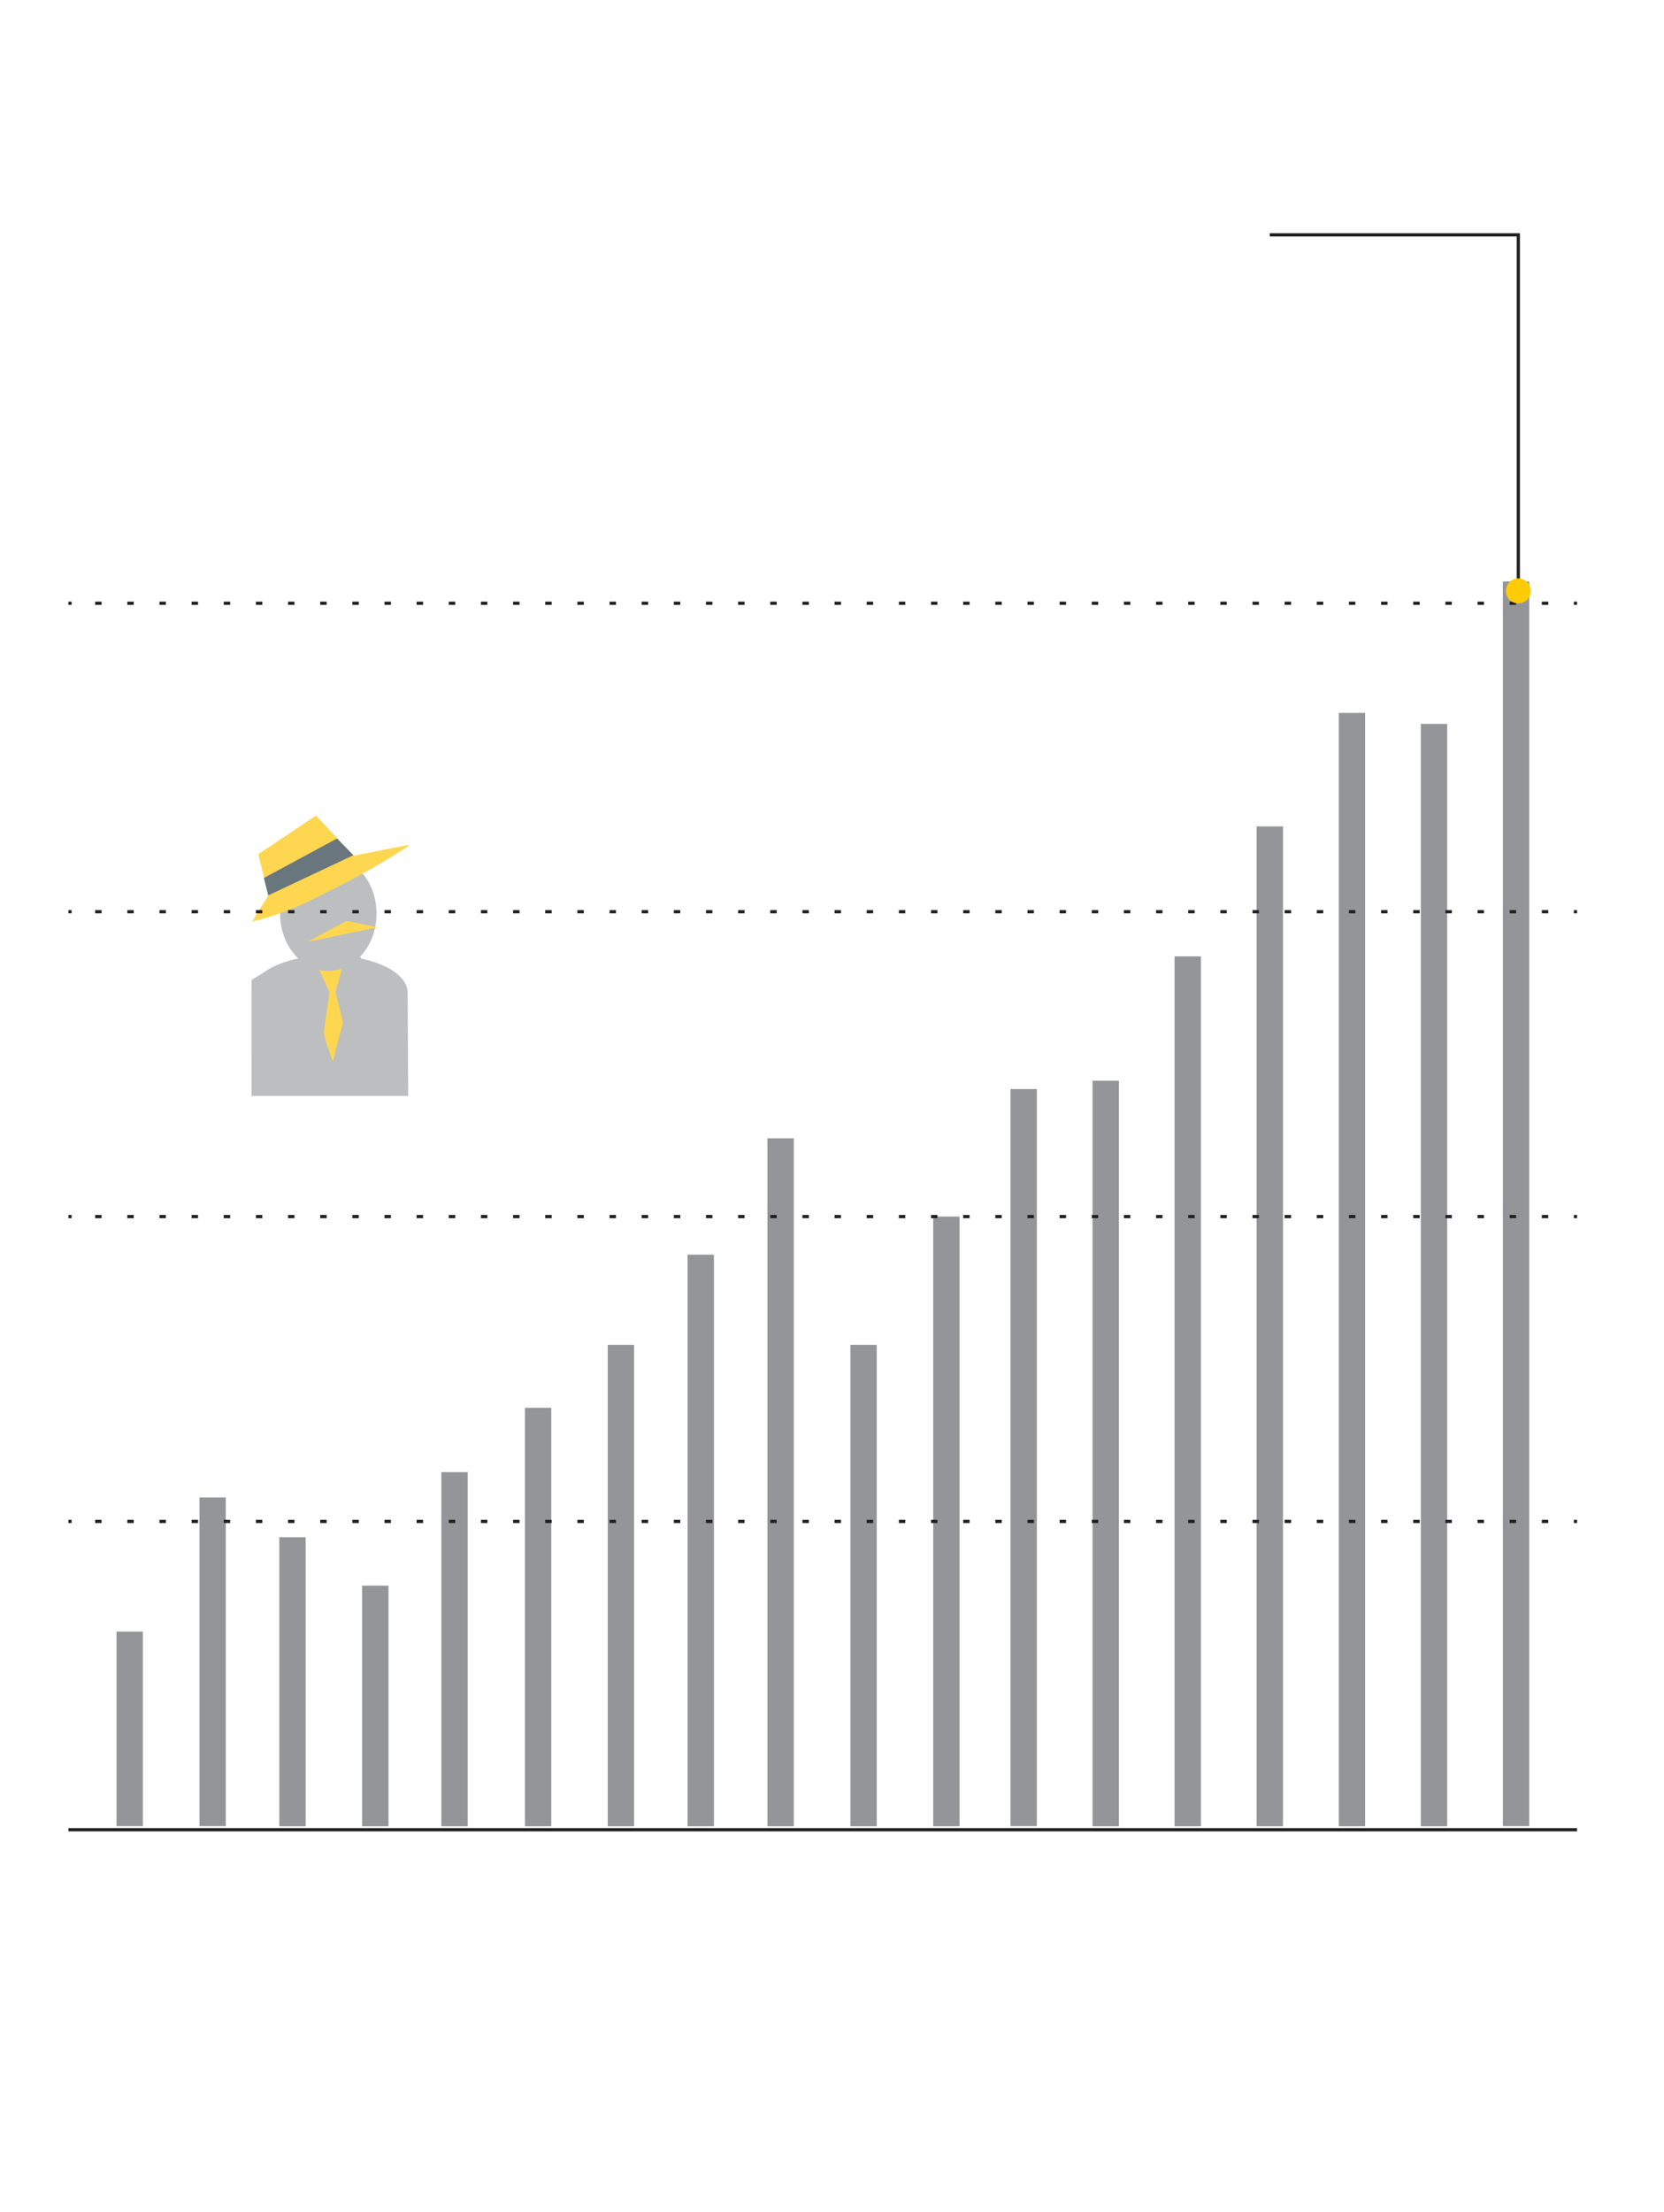 <svg id="Picture" xmlns="http://www.w3.org/2000/svg" xmlns:xlink="http://www.w3.org/1999/xlink" viewBox="0 0 129.4 171.88"><defs><style>.cls-1,.cls-10,.cls-8,.cls-9{fill:none;}.cls-2{clip-path:url(#clip-path);}.cls-3{fill:#bcbec0;}.cls-4,.cls-6{fill:#ffd64f;}.cls-5{fill:#69767e;}.cls-10,.cls-6{fill-rule:evenodd;}.cls-7{fill:#939598;}.cls-10,.cls-8,.cls-9{stroke:#231f20;stroke-width:0.25px;}.cls-9{stroke-dasharray:0.5 2;}.cls-11{fill:#ffcb05;}</style><clipPath id="clip-path"><rect class="cls-1" x="19.56" y="62.07" width="12.19" height="23.1"/></clipPath></defs><title>wealthGap</title><g class="cls-2"><path class="cls-3" d="M20.19,89.43c0.43,1.73-.34,4.44-1.89,6.58l4.16,2.33c1.93-2.83,3.73-5.29,3.65-9.4Z"/><path class="cls-3" d="M18.3,96l4.16,2.33s2.22,2.37,1,4.67L16.6,98.77Z"/><path class="cls-3" d="M23.78,89.76c2.88,4.07,4.79,6.73,5.67,9l4.44-1.7a27.24,27.24,0,0,0-4.81-9Z"/><path class="cls-3" d="M29.51,98.68L34,97s3.25-.2,4.24,2.21l-7.64,2.58Z"/><path class="cls-3" d="M31.7,77.14c0-1.6-2.72-2.9-6.08-2.9s-6.07,1.3-6.07,2.9V89.6H31.77Z"/><path class="cls-3" d="M23.54,74.74s2.36,8.16,2.36,7.79,2.17-8.16,2.17-8.16Z"/><path class="cls-4" d="M25.9,82.53c0-.15.36-1.51,0.78-3.07L26.09,77.1l0.63-2.26H24.46l0.42,0.63,0.74,1.63-0.45,3.17A20.08,20.08,0,0,0,25.9,82.53Z"/><ellipse class="cls-3" cx="25.53" cy="71" rx="3.75" ry="4.45"/><path class="cls-3" d="M23.47,79.71A33.26,33.26,0,0,0,16.71,84l-2.79-3.46s4.57-4.09,7.29-5.3Z"/><path class="cls-4" d="M19.6,71.62a23,23,0,0,0,5.26-2,63.57,63.57,0,0,0,7.11-4l-4.48.88-2.92-3.12-4.48,3,0.78,3.21Z"/><polygon class="cls-5" points="20.86 69.58 27.48 66.46 26.21 65.16 20.52 68.23 20.86 69.58"/></g><polygon class="cls-6" points="26.96 71.56 23.89 73.2 29.38 72.06 26.96 71.56"/><rect class="cls-7" x="9.06" y="126.79" width="2.05" height="15.12"/><rect class="cls-7" x="15.51" y="116.37" width="2.05" height="25.54"/><rect class="cls-7" x="21.72" y="119.46" width="2.05" height="22.46"/><rect class="cls-7" x="28.16" y="123.22" width="2.05" height="18.7"/><rect class="cls-7" x="34.32" y="114.4" width="2.05" height="27.52"/><rect class="cls-7" x="40.82" y="109.4" width="2.05" height="32.52"/><rect class="cls-7" x="47.26" y="104.51" width="2.05" height="37.41"/><rect class="cls-7" x="53.47" y="97.5" width="2.05" height="44.42"/><rect class="cls-7" x="59.68" y="88.46" width="2.05" height="53.46"/><rect class="cls-7" x="66.13" y="104.51" width="2.05" height="37.41"/><rect class="cls-7" x="72.57" y="94.54" width="2.05" height="47.38"/><rect class="cls-7" x="78.58" y="84.63" width="2.05" height="57.28"/><rect class="cls-7" x="84.96" y="83.98" width="2.05" height="57.94"/><rect class="cls-7" x="91.34" y="74.32" width="2.05" height="67.6"/><rect class="cls-7" x="97.72" y="64.22" width="2.05" height="77.7"/><rect class="cls-7" x="104.11" y="55.4" width="2.05" height="86.52"/><rect class="cls-7" x="110.49" y="56.25" width="2.05" height="85.67"/><rect class="cls-7" x="116.87" y="45.19" width="2.05" height="96.72"/><line class="cls-8" x1="122.64" y1="46.88" x2="122.39" y2="46.88"/><line class="cls-9" x1="120.4" y1="46.88" x2="6.57" y2="46.88"/><line class="cls-8" x1="5.57" y1="46.88" x2="5.32" y2="46.88"/><line class="cls-8" x1="122.64" y1="70.85" x2="122.39" y2="70.85"/><line class="cls-9" x1="120.4" y1="70.85" x2="6.57" y2="70.85"/><line class="cls-8" x1="5.57" y1="70.85" x2="5.32" y2="70.85"/><line class="cls-8" x1="122.64" y1="94.54" x2="122.39" y2="94.54"/><line class="cls-9" x1="120.4" y1="94.54" x2="6.57" y2="94.54"/><line class="cls-8" x1="5.57" y1="94.54" x2="5.32" y2="94.54"/><line class="cls-8" x1="122.64" y1="118.23" x2="122.39" y2="118.23"/><line class="cls-9" x1="120.4" y1="118.23" x2="6.57" y2="118.23"/><line class="cls-8" x1="5.57" y1="118.23" x2="5.32" y2="118.23"/><line class="cls-8" x1="122.64" y1="142.19" x2="5.32" y2="142.19"/><polyline class="cls-10" points="118.07 46.23 118.07 18.25 98.74 18.25"/><circle class="cls-11" cx="118.07" cy="45.92" r="0.97"/></svg>